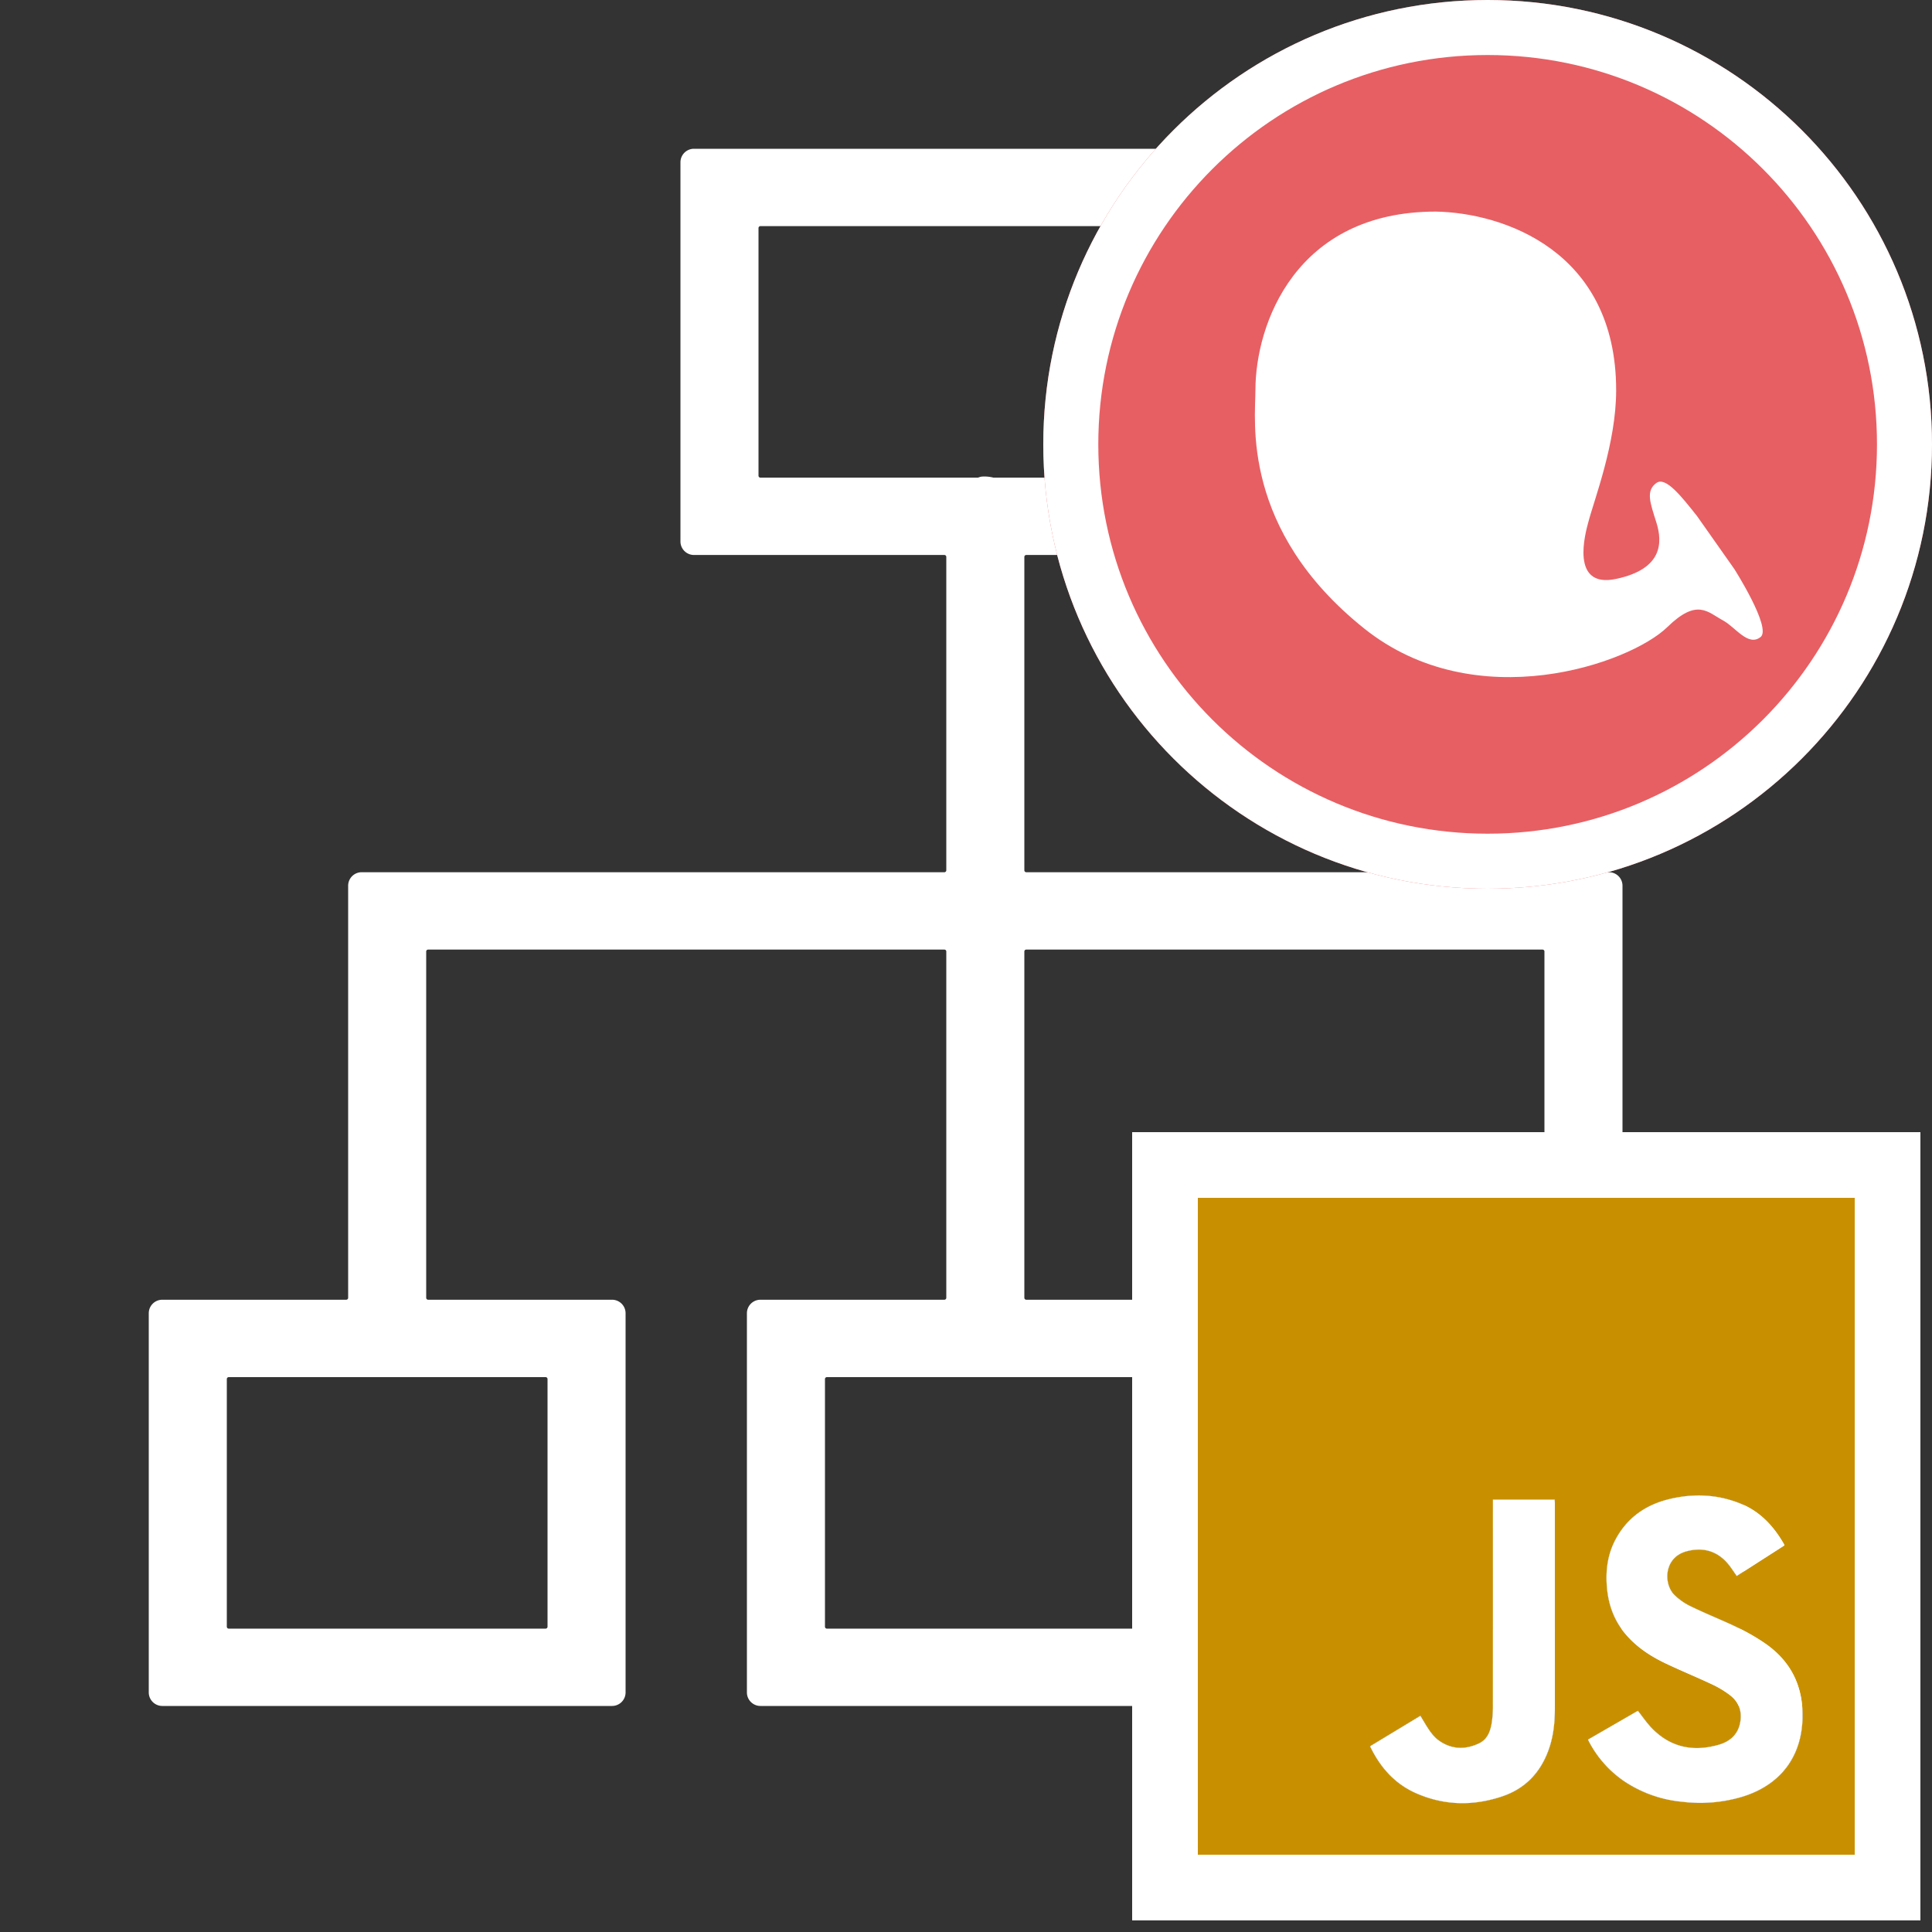 <svg width="50" height="50" fill="none" xmlns="http://www.w3.org/2000/svg"><rect width="100%" height="100%" fill="#333333" stroke="none"/><path fill-rule="evenodd" clip-rule="evenodd" d="M17.96 3.85a.35.35 0 00-.35.35v9.813c0 .193.157.35.35.35h6.48a.05.05 0 01.05.05v8.11a.05.05 0 01-.05.05H9.36a.35.35 0 00-.35.35v10.664a.05.05 0 01-.05.05H4.2a.35.35 0 00-.35.35V43.8c0 .193.157.35.35.35h11.64a.35.35 0 00.35-.35v-9.813a.35.35 0 00-.35-.35h-4.76a.05.05 0 01-.05-.05v-8.962a.05.05 0 01.05-.05h13.36a.05.05 0 01.05.05v8.962a.05.05 0 01-.05.05h-4.76a.35.35 0 00-.35.35V43.8c0 .193.157.35.35.35h11.64a.35.35 0 00.35-.35v-9.813a.35.35 0 00-.35-.35h-4.76a.05.05 0 01-.05-.05v-8.962a.05.05 0 01.05-.05h13.36a.05.05 0 01.05.05v8.962a.05.05 0 01-.05.05h-4.76a.35.35 0 00-.35.35V43.8c0 .193.157.35.35.35H46.8a.35.35 0 00.35-.35v-9.813a.35.35 0 00-.35-.35h-4.76a.05.05 0 01-.05-.05V22.923a.35.35 0 00-.35-.35H26.56a.05.05 0 01-.05-.05v-8.11a.05.05 0 01.05-.05h6.48a.35.35 0 00.35-.35V4.2a.35.35 0 00-.35-.35H17.96zm1.67 2.052a.05.05 0 01.05-.05h11.64a.05.05 0 01.05.05v6.409a.05.05 0 01-.05.05h-5.606c-.003 0-.009 0-.017-.003a.96.96 0 00-.268-.025.296.296 0 00-.068.011.776.776 0 00-.038.013.06.06 0 01-.02.004H19.68a.05.05 0 01-.05-.05V5.902zM5.87 35.69a.05.05 0 01.05-.05h8.2a.05.05 0 01.05.05v6.409a.05.05 0 01-.05.05h-8.2a.05.05 0 01-.05-.05V35.69zm15.48 0a.05.05 0 01.05-.05h8.2a.05.05 0 01.05.05v6.409a.05.05 0 01-.05.05h-8.2a.05.05 0 01-.05-.05V35.69zm15.48 0a.05.05 0 01.05-.05h8.2a.05.05 0 01.05.05v6.409a.05.05 0 01-.05.05h-8.2a.05.05 0 01-.05-.05V35.69z" fill="#fff"/><path d="M50 11.5C50 17.851 44.851 23 38.5 23S27 17.851 27 11.5 32.149 0 38.5 0 50 5.149 50 11.5z" fill="#E75F63"/><path fill-rule="evenodd" clip-rule="evenodd" d="M38.5 21.576c5.565 0 10.076-4.511 10.076-10.076S44.065 1.424 38.5 1.424 28.424 5.935 28.424 11.5 32.935 21.576 38.5 21.576zm0 1.424C44.851 23 50 17.851 50 11.5S44.851 0 38.5 0 27 5.149 27 11.5 32.149 23 38.5 23z" fill="#fff"/><path d="M41.826 10.1c0-3.63-2.951-4.595-4.668-4.624-3.626 0-4.668 2.912-4.668 4.625 0 .77-.38 3.61 2.817 6.166 2.893 2.312 6.877.904 7.843-.038.773-.754 1.042-.388 1.444-.171.318.171.648.685.97.428.292-.233-.68-1.76-.68-1.76l-.965-1.37c-.407-.515-.814-1.029-1.051-.857-.283.204-.161.514 0 1.027.16.514.165 1.2-1.042 1.456-1.207.257-.789-1.208-.724-1.456.156-.6.724-2.055.724-3.425z" fill="#fff"/><g clip-path="url(#clip0_2104_3608)"><path d="M31 48V31h17v17H31zm10.098-2.98c.016.034.027.058.04.081.219.402.514.736.892.995.454.31.96.475 1.505.534a3.78 3.78 0 001.603-.145c.989-.322 1.527-1.084 1.513-2.126-.01-.773-.328-1.378-.96-1.82a5.902 5.902 0 00-.976-.536c-.326-.147-.657-.284-.978-.441a1.625 1.625 0 01-.394-.276c-.295-.28-.291-.972.298-1.136.42-.116.796-.019 1.084.328.079.094.144.2.222.308l1.233-.791c-.005-.016-.007-.026-.012-.035-.265-.46-.611-.836-1.11-1.042-.602-.248-1.227-.273-1.854-.123-.618.149-1.103.489-1.403 1.063-.192.368-.246.764-.218 1.174.032.47.178.895.486 1.258.286.337.648.574 1.042.76.396.189.803.355 1.2.542.161.076.32.169.46.278.25.19.326.457.254.757-.067.281-.272.447-.535.524-.659.193-1.253.078-1.742-.428-.13-.134-.236-.292-.36-.448l-1.29.746zm-5.641.173c.265.552.647.98 1.205 1.222.728.316 1.476.326 2.222.073.575-.194.964-.593 1.18-1.16.135-.358.176-.731.176-1.11V38.9c0-.031-.003-.062-.005-.093h-1.597v.125l-.001 5.22c0 .14-.009.28-.029.418-.033.225-.11.441-.328.545-.341.163-.688.165-1.013-.052-.168-.111-.276-.278-.38-.446-.042-.068-.082-.138-.127-.213l-1.303.788z" fill="#fff"/><path d="M31 48V31h17v17H31zm10.098-2.98c.016.034.027.058.04.081.219.402.514.736.892.995.454.31.96.475 1.505.534a3.78 3.78 0 001.603-.145c.989-.322 1.527-1.084 1.513-2.126-.01-.773-.328-1.378-.96-1.82a5.902 5.902 0 00-.976-.536c-.326-.147-.657-.284-.978-.441a1.625 1.625 0 01-.394-.276c-.295-.28-.291-.972.298-1.136.42-.116.796-.019 1.084.328.079.094.144.2.222.308l1.233-.791c-.005-.016-.007-.026-.012-.035-.265-.46-.611-.836-1.11-1.042-.602-.248-1.227-.273-1.854-.123-.618.149-1.103.489-1.403 1.063-.192.368-.246.764-.218 1.174.032.47.178.895.486 1.258.286.337.648.574 1.042.76.396.189.803.355 1.2.542.161.076.32.169.46.278.25.19.326.457.254.757-.067.281-.272.447-.535.524-.659.193-1.253.078-1.742-.428-.13-.134-.236-.292-.36-.448l-1.29.746zm-5.641.173c.265.552.647.98 1.205 1.222.728.316 1.476.326 2.222.073.575-.194.964-.593 1.18-1.16.135-.358.176-.731.176-1.11V38.9c0-.031-.003-.062-.005-.093h-1.597v.125l-.001 5.22c0 .14-.009.28-.029.418-.033.225-.11.441-.328.545-.341.163-.688.165-1.013-.052-.168-.111-.276-.278-.38-.446-.042-.068-.082-.138-.127-.213l-1.303.788z" fill="#C89000"/><path d="M41.098 45.02l1.29-.745c.124.156.23.314.36.448.489.506 1.083.62 1.742.428.262-.077.467-.243.535-.524.072-.3-.004-.566-.253-.757a2.553 2.553 0 00-.462-.278c-.396-.187-.803-.353-1.199-.541-.394-.187-.756-.424-1.042-.762-.308-.362-.454-.787-.486-1.257-.029-.41.026-.806.218-1.174.3-.574.785-.914 1.403-1.063.627-.15 1.251-.125 1.853.123.5.206.846.582 1.11 1.042.006.009.007.02.013.035l-1.233.791c-.078-.108-.143-.214-.222-.309-.288-.346-.664-.443-1.084-.327-.59.164-.593.857-.298 1.136.115.11.252.206.394.276.321.157.652.294.978.44.34.153.67.322.975.536.633.443.95 1.048.96 1.822.014 1.04-.523 1.803-1.512 2.125a3.791 3.791 0 01-1.603.145 3.226 3.226 0 01-1.505-.534 2.828 2.828 0 01-.893-.995c-.013-.023-.023-.047-.039-.08zm-5.641.173l1.303-.788.128.213c.103.168.211.335.379.446.325.217.672.215 1.013.052.218-.104.295-.32.328-.545.02-.138.029-.279.029-.418.002-1.74 0-3.48 0-5.22v-.125h1.598c.002.03.005.062.005.093v5.317c0 .379-.04.752-.177 1.11-.215.567-.604.965-1.179 1.16-.746.253-1.494.243-2.222-.073-.558-.242-.94-.67-1.205-1.222z" fill="#fff"/></g><path stroke="#fff" stroke-width="1.7" d="M30.15 30.15h18.7v18.7h-18.7z"/><defs><clipPath id="clip0_2104_3608"><path fill="#fff" d="M31 31h17v17H31z"/></clipPath></defs></svg>